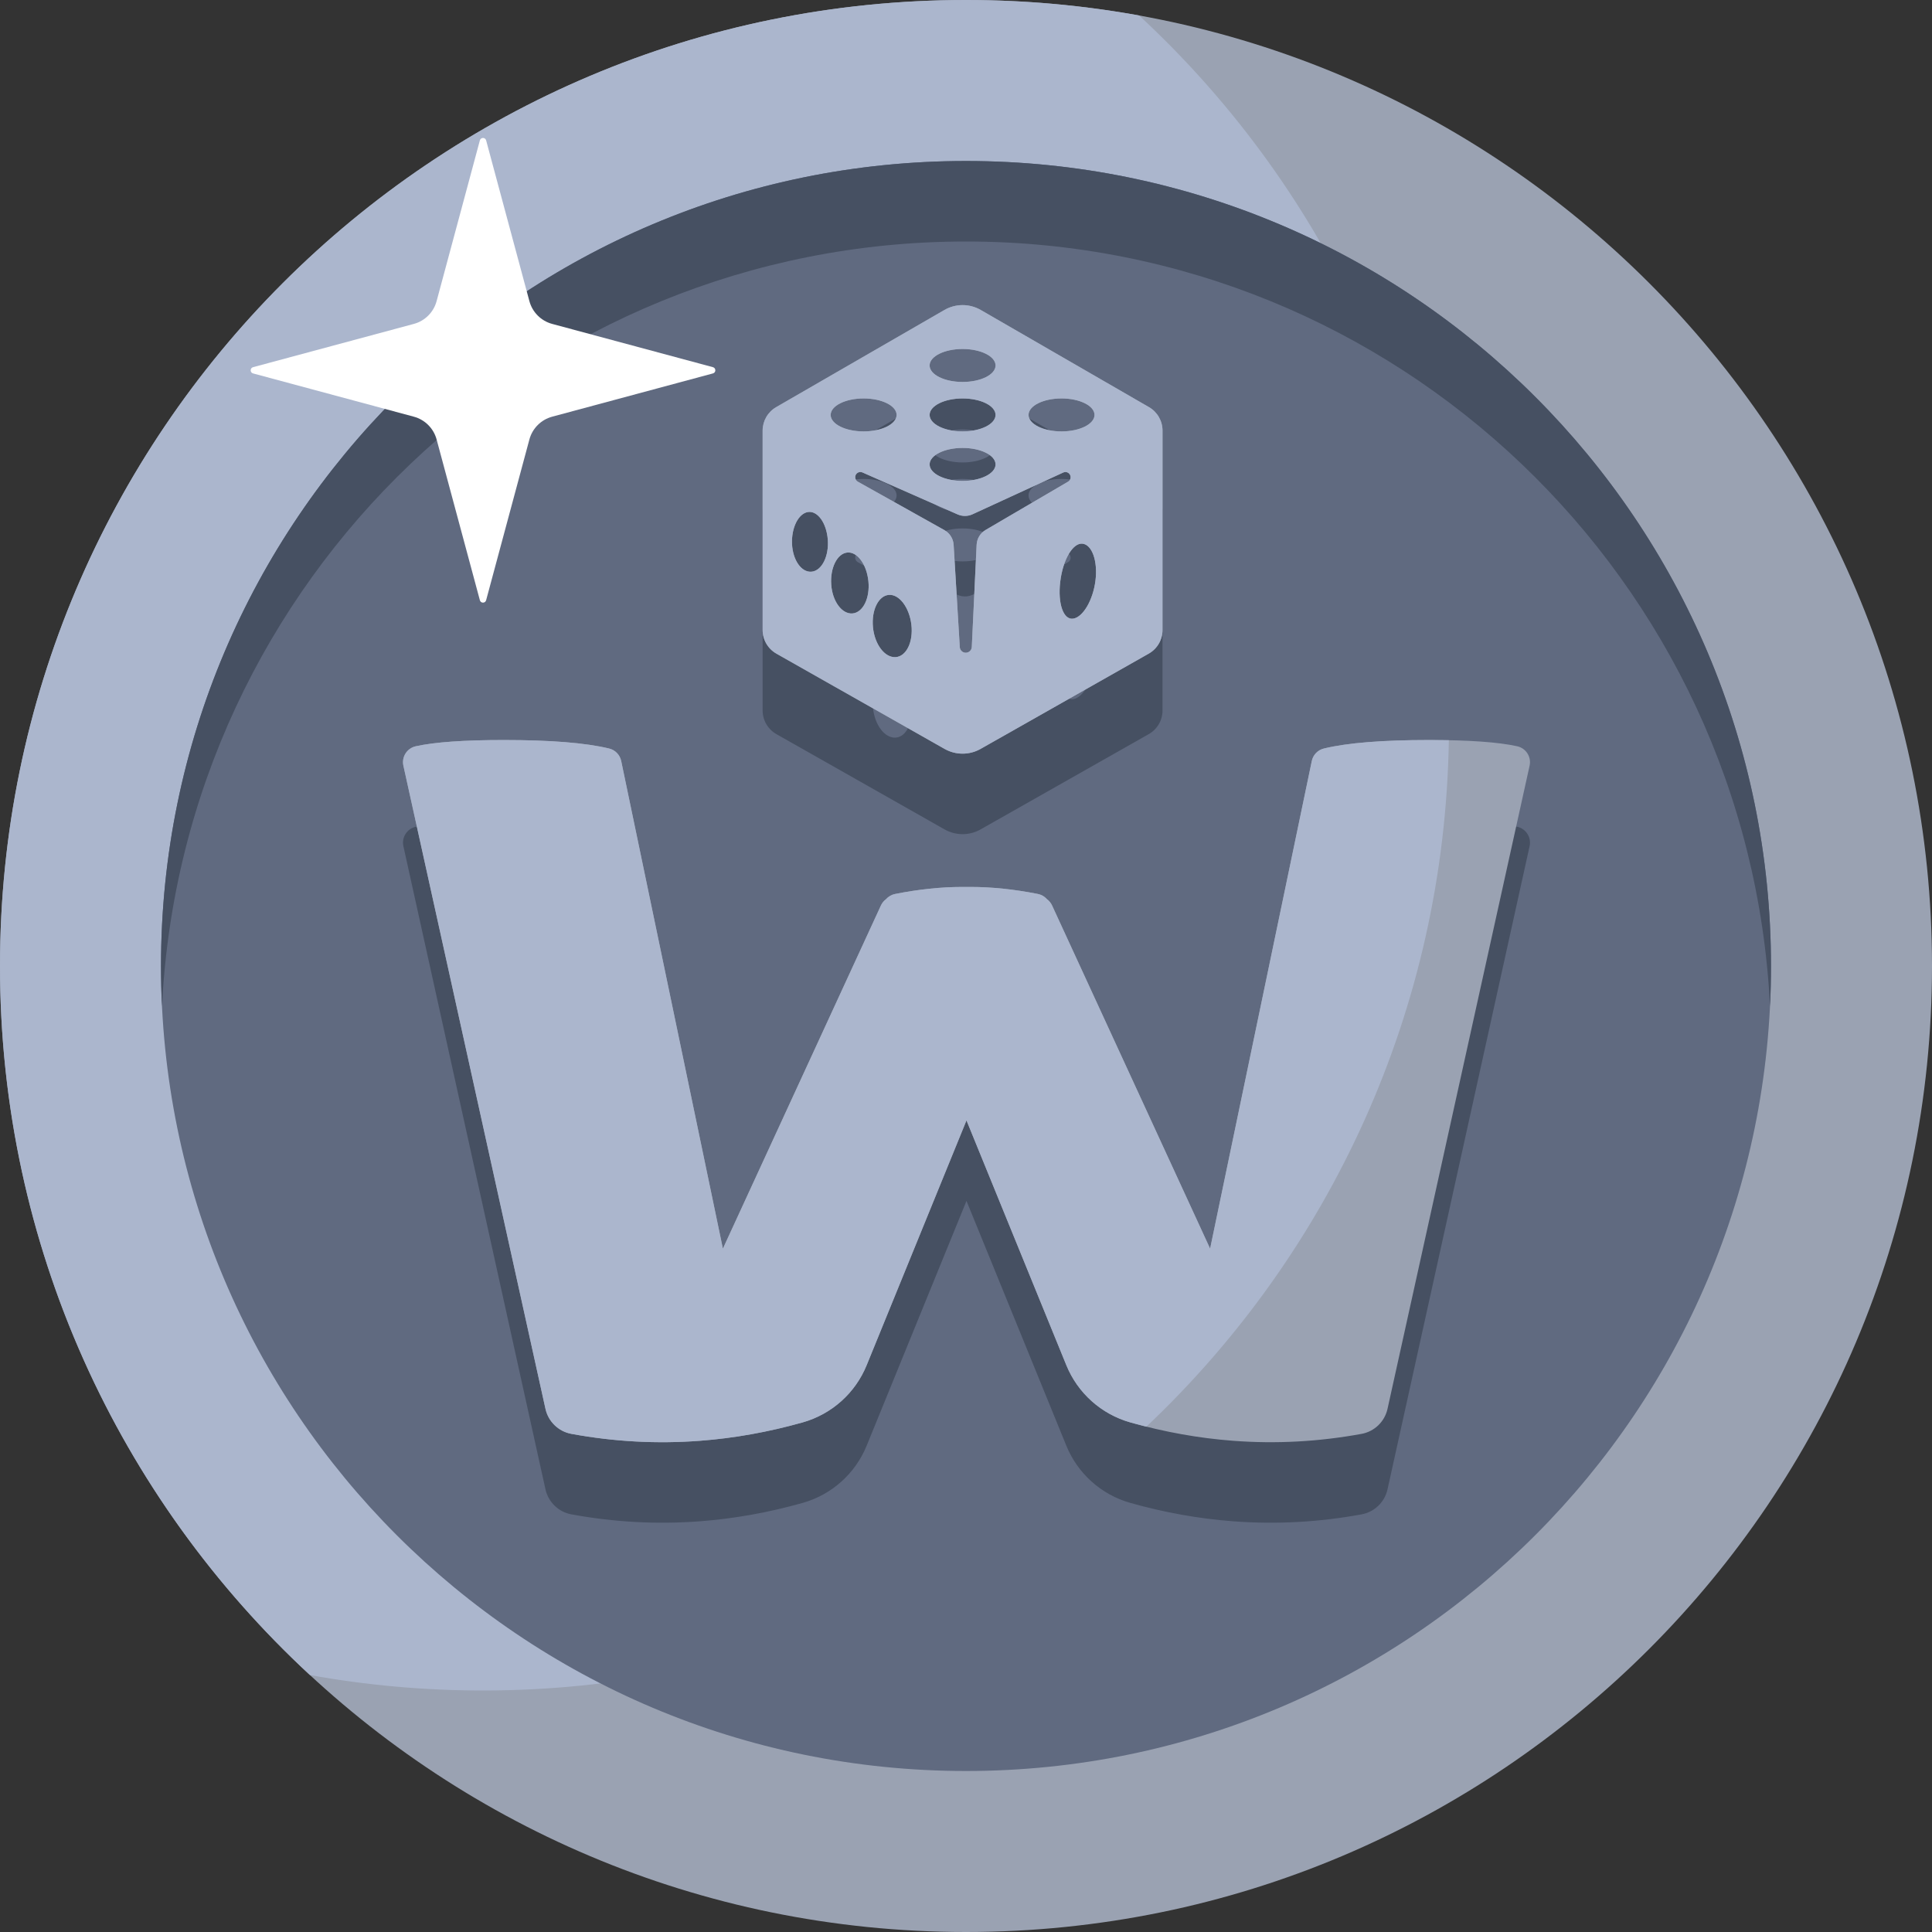 <svg width="60" height="60" viewBox="0 0 60 60" fill="none" xmlns="http://www.w3.org/2000/svg">
<rect x="0" y="0" width="60" height="60" fill="#333333" stroke="none"/>
<g style="mix-blend-mode:luminosity">
<g style="mix-blend-mode:luminosity">
<path fill-rule="evenodd" clip-rule="evenodd" d="M30 60C46.569 60 60 46.569 60 30C60 13.431 46.569 0 30 0C13.431 0 0 13.431 0 30C0 46.569 13.431 60 30 60Z" fill="#9AA2B2"/>
</g>
<g style="mix-blend-mode:luminosity">
<path fill-rule="evenodd" clip-rule="evenodd" d="M45 22.5C45 39.069 31.569 52.5 15 52.5C13.165 52.5 11.369 52.335 9.625 52.02C3.706 46.54 0 38.703 0 30C0 13.431 13.431 0 30 0C31.835 0 33.631 0.165 35.375 0.48C41.294 5.96 45 13.797 45 22.5Z" fill="#ABB6CD"/>
</g>
<g style="mix-blend-mode:luminosity">
<path fill-rule="evenodd" clip-rule="evenodd" d="M30 55C43.807 55 55 43.807 55 30C55 16.193 43.807 5 30 5C16.193 5 5 16.193 5 30C5 43.807 16.193 55 30 55Z" fill="#606A80"/>
</g>
<g style="mix-blend-mode:luminosity">
<path fill-rule="evenodd" clip-rule="evenodd" d="M5.031 31.25C5.682 18.024 16.612 7.5 30 7.5C43.388 7.5 54.318 18.024 54.969 31.25C54.99 30.836 55 30.419 55 30C55 16.193 43.807 5 30 5C16.193 5 5 16.193 5 30C5 30.419 5.01 30.836 5.031 31.25Z" fill="#465062"/>
</g>
<g style="mix-blend-mode:luminosity">
<path fill-rule="evenodd" clip-rule="evenodd" d="M35.681 15.143L30.457 12.126C30.108 11.925 29.679 11.925 29.331 12.126L24.106 15.143C23.845 15.293 23.684 15.572 23.684 15.874V22.064C23.684 22.369 23.848 22.649 24.112 22.799L29.339 25.76C29.683 25.954 30.105 25.954 30.449 25.76L35.675 22.799C35.94 22.649 36.103 22.369 36.103 22.064V15.874C36.103 15.572 35.943 15.293 35.681 15.143ZM30.918 13.85C30.918 14.133 30.46 14.362 29.894 14.362C29.328 14.362 28.87 14.133 28.87 13.85C28.87 13.567 29.328 13.338 29.894 13.338C30.46 13.338 30.918 13.567 30.918 13.85ZM29.894 15.898C30.46 15.898 30.918 15.669 30.918 15.386C30.918 15.103 30.46 14.874 29.894 14.874C29.328 14.874 28.87 15.103 28.87 15.386C28.87 15.669 29.328 15.898 29.894 15.898ZM30.918 16.923C30.918 17.206 30.46 17.435 29.894 17.435C29.328 17.435 28.87 17.206 28.87 16.923C28.87 16.64 29.328 16.411 29.894 16.411C30.46 16.411 30.918 16.64 30.918 16.923ZM32.967 15.898C33.533 15.898 33.991 15.669 33.991 15.386C33.991 15.103 33.533 14.874 32.967 14.874C32.401 14.874 31.942 15.103 31.942 15.386C31.942 15.669 32.401 15.898 32.967 15.898ZM27.845 15.386C27.845 15.669 27.387 15.898 26.821 15.898C26.255 15.898 25.797 15.669 25.797 15.386C25.797 15.103 26.255 14.874 26.821 14.874C27.387 14.874 27.845 15.103 27.845 15.386ZM32.926 20.569C32.845 21.25 33.027 21.762 33.332 21.712C33.638 21.663 33.946 21.132 34.021 20.528C34.096 19.924 33.914 19.412 33.614 19.384C33.315 19.357 33.007 19.887 32.926 20.569ZM25.21 20.254C24.896 20.288 24.622 19.905 24.597 19.398C24.573 18.891 24.796 18.445 25.094 18.401C25.393 18.358 25.668 18.741 25.708 19.258C25.747 19.774 25.524 20.22 25.21 20.254ZM25.815 20.661C25.853 21.178 26.148 21.577 26.474 21.551C26.8 21.525 27.022 21.076 26.969 20.549C26.915 20.021 26.619 19.624 26.307 19.66C25.996 19.696 25.776 20.144 25.815 20.661ZM27.811 22.908C27.475 22.926 27.162 22.511 27.111 21.982C27.059 21.454 27.278 21.003 27.601 20.975C27.924 20.947 28.239 21.36 28.304 21.899C28.367 22.438 28.146 22.89 27.811 22.908ZM30.201 18.472C30.055 18.539 29.886 18.54 29.739 18.475L26.784 17.172C26.708 17.139 26.62 17.169 26.579 17.241C26.536 17.318 26.564 17.416 26.641 17.459L29.329 18.963C29.496 19.056 29.605 19.229 29.616 19.42L29.807 22.596C29.812 22.691 29.889 22.767 29.984 22.771C30.087 22.776 30.175 22.696 30.18 22.593L30.33 19.418C30.339 19.228 30.443 19.055 30.608 18.959L33.169 17.459C33.241 17.418 33.269 17.328 33.234 17.253C33.197 17.172 33.102 17.137 33.021 17.174L30.201 18.472ZM22.45 41.278L27.358 30.62C27.394 30.541 27.45 30.474 27.519 30.423C27.569 30.367 27.632 30.322 27.706 30.291C27.736 30.279 27.767 30.27 27.799 30.263C28.531 30.118 29.227 30.045 29.886 30.045C29.929 30.045 29.972 30.045 30.015 30.046C30.059 30.045 30.102 30.045 30.145 30.045C30.804 30.045 31.5 30.118 32.233 30.263C32.264 30.27 32.295 30.279 32.325 30.291C32.399 30.322 32.462 30.367 32.512 30.423C32.581 30.474 32.637 30.541 32.673 30.62L37.581 41.278L40.739 26.134C40.779 25.942 40.926 25.79 41.117 25.745C41.847 25.569 42.935 25.482 44.381 25.482C45.624 25.482 46.536 25.547 47.119 25.676C47.392 25.737 47.564 26.007 47.503 26.28L43.091 46.252C43.003 46.65 42.685 46.957 42.285 47.03C40.955 47.274 39.626 47.346 38.297 47.245C37.232 47.165 36.168 46.974 35.103 46.674C34.202 46.419 33.469 45.764 33.116 44.897L30.015 37.295L26.915 44.897C26.562 45.764 25.829 46.419 24.928 46.674C23.863 46.974 22.799 47.165 21.734 47.245C20.405 47.346 19.076 47.274 17.746 47.03C17.346 46.957 17.028 46.65 16.94 46.252L12.528 26.28C12.467 26.007 12.639 25.737 12.912 25.676C13.494 25.547 14.407 25.482 15.65 25.482C17.096 25.482 18.183 25.569 18.914 25.745C19.105 25.79 19.252 25.942 19.292 26.134L22.45 41.278Z" fill="#465062"/>
</g>
<g style="mix-blend-mode:luminosity">
<path fill-rule="evenodd" clip-rule="evenodd" d="M35.681 12.643L30.457 9.626C30.108 9.425 29.679 9.425 29.331 9.626L24.106 12.643C23.845 12.793 23.684 13.072 23.684 13.374V19.564C23.684 19.869 23.848 20.149 24.112 20.299L29.339 23.26C29.683 23.454 30.105 23.454 30.449 23.26L35.675 20.299C35.94 20.149 36.103 19.869 36.103 19.564V13.374C36.103 13.072 35.943 12.793 35.681 12.643ZM30.918 11.35C30.918 11.633 30.46 11.862 29.894 11.862C29.328 11.862 28.87 11.633 28.87 11.35C28.87 11.067 29.328 10.838 29.894 10.838C30.46 10.838 30.918 11.067 30.918 11.35ZM29.894 13.398C30.46 13.398 30.918 13.169 30.918 12.886C30.918 12.603 30.46 12.374 29.894 12.374C29.328 12.374 28.87 12.603 28.87 12.886C28.87 13.169 29.328 13.398 29.894 13.398ZM30.918 14.423C30.918 14.706 30.46 14.935 29.894 14.935C29.328 14.935 28.87 14.706 28.87 14.423C28.87 14.14 29.328 13.911 29.894 13.911C30.46 13.911 30.918 14.14 30.918 14.423ZM32.967 13.398C33.533 13.398 33.991 13.169 33.991 12.886C33.991 12.603 33.533 12.374 32.967 12.374C32.401 12.374 31.942 12.603 31.942 12.886C31.942 13.169 32.401 13.398 32.967 13.398ZM27.845 12.886C27.845 13.169 27.387 13.398 26.821 13.398C26.255 13.398 25.797 13.169 25.797 12.886C25.797 12.603 26.255 12.374 26.821 12.374C27.387 12.374 27.845 12.603 27.845 12.886ZM32.926 18.069C32.845 18.75 33.027 19.262 33.332 19.212C33.638 19.163 33.946 18.632 34.021 18.028C34.096 17.424 33.914 16.912 33.614 16.884C33.315 16.857 33.007 17.387 32.926 18.069ZM25.21 17.754C24.896 17.788 24.622 17.405 24.597 16.898C24.573 16.391 24.796 15.945 25.094 15.901C25.393 15.858 25.668 16.241 25.708 16.758C25.747 17.274 25.524 17.72 25.21 17.754ZM25.815 18.161C25.853 18.678 26.148 19.077 26.474 19.051C26.8 19.025 27.022 18.576 26.969 18.049C26.915 17.521 26.619 17.124 26.307 17.16C25.996 17.196 25.776 17.644 25.815 18.161ZM27.811 20.408C27.475 20.426 27.162 20.011 27.111 19.482C27.059 18.954 27.278 18.503 27.601 18.475C27.924 18.447 28.239 18.86 28.304 19.399C28.367 19.938 28.146 20.39 27.811 20.408ZM30.201 15.972C30.055 16.039 29.886 16.04 29.739 15.975L26.784 14.672C26.708 14.639 26.62 14.669 26.579 14.741C26.536 14.818 26.564 14.916 26.641 14.959L29.329 16.463C29.496 16.556 29.605 16.729 29.616 16.92L29.807 20.096C29.812 20.191 29.889 20.267 29.984 20.271C30.087 20.276 30.175 20.196 30.18 20.093L30.33 16.918C30.339 16.728 30.443 16.555 30.608 16.459L33.169 14.959C33.241 14.918 33.269 14.828 33.234 14.753C33.197 14.672 33.102 14.637 33.021 14.674L30.201 15.972ZM22.45 38.778L27.358 28.12C27.394 28.041 27.45 27.974 27.519 27.923C27.569 27.867 27.632 27.822 27.706 27.791C27.736 27.779 27.767 27.77 27.799 27.763C28.531 27.618 29.227 27.545 29.886 27.545C29.929 27.545 29.972 27.545 30.015 27.546C30.059 27.545 30.102 27.545 30.145 27.545C30.804 27.545 31.5 27.618 32.233 27.763C32.264 27.77 32.295 27.779 32.325 27.791C32.399 27.822 32.462 27.867 32.512 27.923C32.581 27.974 32.637 28.041 32.673 28.12L37.581 38.778L40.739 23.634C40.779 23.442 40.926 23.29 41.117 23.245C41.847 23.069 42.935 22.982 44.381 22.982C45.624 22.982 46.536 23.047 47.119 23.176C47.392 23.237 47.564 23.507 47.503 23.78L43.091 43.752C43.003 44.15 42.685 44.457 42.285 44.53C40.955 44.774 39.626 44.846 38.297 44.745C37.232 44.665 36.168 44.474 35.103 44.174C34.202 43.919 33.469 43.264 33.116 42.397L30.015 34.795L26.915 42.397C26.562 43.264 25.829 43.919 24.928 44.174C23.863 44.474 22.799 44.665 21.734 44.745C20.405 44.846 19.076 44.774 17.746 44.53C17.346 44.457 17.028 44.15 16.94 43.752L12.528 23.78C12.467 23.507 12.639 23.237 12.912 23.176C13.494 23.047 14.407 22.982 15.65 22.982C17.096 22.982 18.183 23.069 18.914 23.245C19.105 23.29 19.252 23.442 19.292 23.634L22.45 38.778Z" fill="#9AA2B2"/>
</g>
<g style="mix-blend-mode:luminosity">
<path fill-rule="evenodd" clip-rule="evenodd" d="M44.995 22.988C44.8 22.984 44.596 22.982 44.381 22.982C42.935 22.982 41.847 23.069 41.117 23.245C40.926 23.29 40.779 23.442 40.739 23.634L37.581 38.778L32.673 28.12C32.637 28.041 32.581 27.974 32.512 27.923C32.462 27.867 32.399 27.822 32.325 27.791C32.295 27.779 32.264 27.77 32.233 27.763C31.5 27.618 30.804 27.545 30.145 27.545C30.102 27.545 30.059 27.545 30.015 27.546C29.972 27.545 29.929 27.545 29.886 27.545C29.227 27.545 28.531 27.618 27.799 27.763C27.767 27.77 27.736 27.779 27.706 27.791C27.632 27.822 27.569 27.867 27.519 27.923C27.45 27.974 27.394 28.041 27.358 28.12L22.45 38.778L19.292 23.634C19.252 23.442 19.105 23.29 18.914 23.245C18.183 23.069 17.096 22.982 15.65 22.982C14.407 22.982 13.494 23.047 12.912 23.176C12.639 23.237 12.467 23.507 12.528 23.78L16.94 43.752C17.028 44.15 17.346 44.457 17.746 44.53C19.076 44.774 20.405 44.846 21.734 44.745C22.799 44.665 23.863 44.474 24.928 44.174C25.829 43.919 26.562 43.264 26.915 42.397L30.015 34.795L33.116 42.397C33.469 43.264 34.202 43.919 35.103 44.174C35.27 44.221 35.436 44.265 35.602 44.306C41.279 38.941 44.862 31.383 44.995 22.988ZM30.457 9.626L35.681 12.643C35.943 12.793 36.103 13.072 36.103 13.374V19.564C36.103 19.869 35.94 20.149 35.675 20.299L30.449 23.26C30.105 23.454 29.683 23.454 29.339 23.26L24.112 20.299C23.848 20.149 23.684 19.869 23.684 19.564V13.374C23.684 13.072 23.845 12.793 24.106 12.643L29.331 9.626C29.679 9.425 30.108 9.425 30.457 9.626ZM29.894 11.862C30.46 11.862 30.918 11.633 30.918 11.35C30.918 11.067 30.46 10.838 29.894 10.838C29.328 10.838 28.87 11.067 28.87 11.35C28.87 11.633 29.328 11.862 29.894 11.862ZM30.918 12.886C30.918 13.169 30.46 13.398 29.894 13.398C29.328 13.398 28.87 13.169 28.87 12.886C28.87 12.603 29.328 12.374 29.894 12.374C30.46 12.374 30.918 12.603 30.918 12.886ZM29.894 14.935C30.46 14.935 30.918 14.706 30.918 14.423C30.918 14.14 30.46 13.911 29.894 13.911C29.328 13.911 28.87 14.14 28.87 14.423C28.87 14.706 29.328 14.935 29.894 14.935ZM33.991 12.886C33.991 13.169 33.533 13.398 32.967 13.398C32.401 13.398 31.942 13.169 31.942 12.886C31.942 12.603 32.401 12.374 32.967 12.374C33.533 12.374 33.991 12.603 33.991 12.886ZM26.821 13.398C27.387 13.398 27.845 13.169 27.845 12.886C27.845 12.603 27.387 12.374 26.821 12.374C26.255 12.374 25.797 12.603 25.797 12.886C25.797 13.169 26.255 13.398 26.821 13.398ZM33.332 19.212C33.027 19.262 32.845 18.75 32.926 18.069C33.007 17.387 33.315 16.857 33.614 16.884C33.914 16.912 34.096 17.424 34.021 18.028C33.946 18.632 33.638 19.163 33.332 19.212ZM24.597 16.898C24.622 17.405 24.896 17.788 25.21 17.754C25.524 17.72 25.747 17.274 25.708 16.758C25.668 16.241 25.393 15.858 25.094 15.901C24.796 15.945 24.573 16.391 24.597 16.898ZM26.474 19.051C26.148 19.077 25.853 18.678 25.815 18.161C25.776 17.644 25.996 17.196 26.307 17.16C26.619 17.124 26.915 17.521 26.969 18.049C27.022 18.576 26.8 19.025 26.474 19.051ZM27.111 19.482C27.162 20.011 27.475 20.426 27.811 20.408C28.146 20.39 28.367 19.938 28.304 19.399C28.239 18.86 27.924 18.447 27.601 18.475C27.278 18.503 27.059 18.954 27.111 19.482ZM29.739 15.975C29.886 16.04 30.055 16.039 30.201 15.972L33.021 14.674C33.102 14.637 33.197 14.672 33.234 14.753C33.269 14.828 33.241 14.918 33.169 14.959L30.608 16.459C30.443 16.555 30.339 16.728 30.33 16.918L30.18 20.093C30.175 20.196 30.087 20.276 29.984 20.271C29.889 20.267 29.812 20.191 29.807 20.096L29.616 16.92C29.605 16.729 29.496 16.556 29.329 16.463L26.641 14.959C26.564 14.916 26.536 14.818 26.579 14.741C26.62 14.669 26.708 14.639 26.784 14.672L29.739 15.975Z" fill="#ABB6CD"/>
</g>
<g style="mix-blend-mode:luminosity">
<path fill-rule="evenodd" clip-rule="evenodd" d="M13.559 13.647C13.466 13.303 13.197 13.034 12.853 12.941L7.859 11.597C7.76 11.57 7.76 11.43 7.859 11.403L12.853 10.059C13.197 9.966 13.466 9.697 13.559 9.353L14.903 4.359C14.93 4.26 15.07 4.26 15.097 4.359L16.441 9.353C16.534 9.697 16.803 9.966 17.147 10.059L22.141 11.403C22.24 11.43 22.24 11.57 22.141 11.597L17.147 12.941C16.803 13.034 16.534 13.303 16.441 13.647L15.097 18.641C15.07 18.74 14.93 18.74 14.903 18.641L13.559 13.647Z" fill="white"/>
</g>
</g>
</svg>
